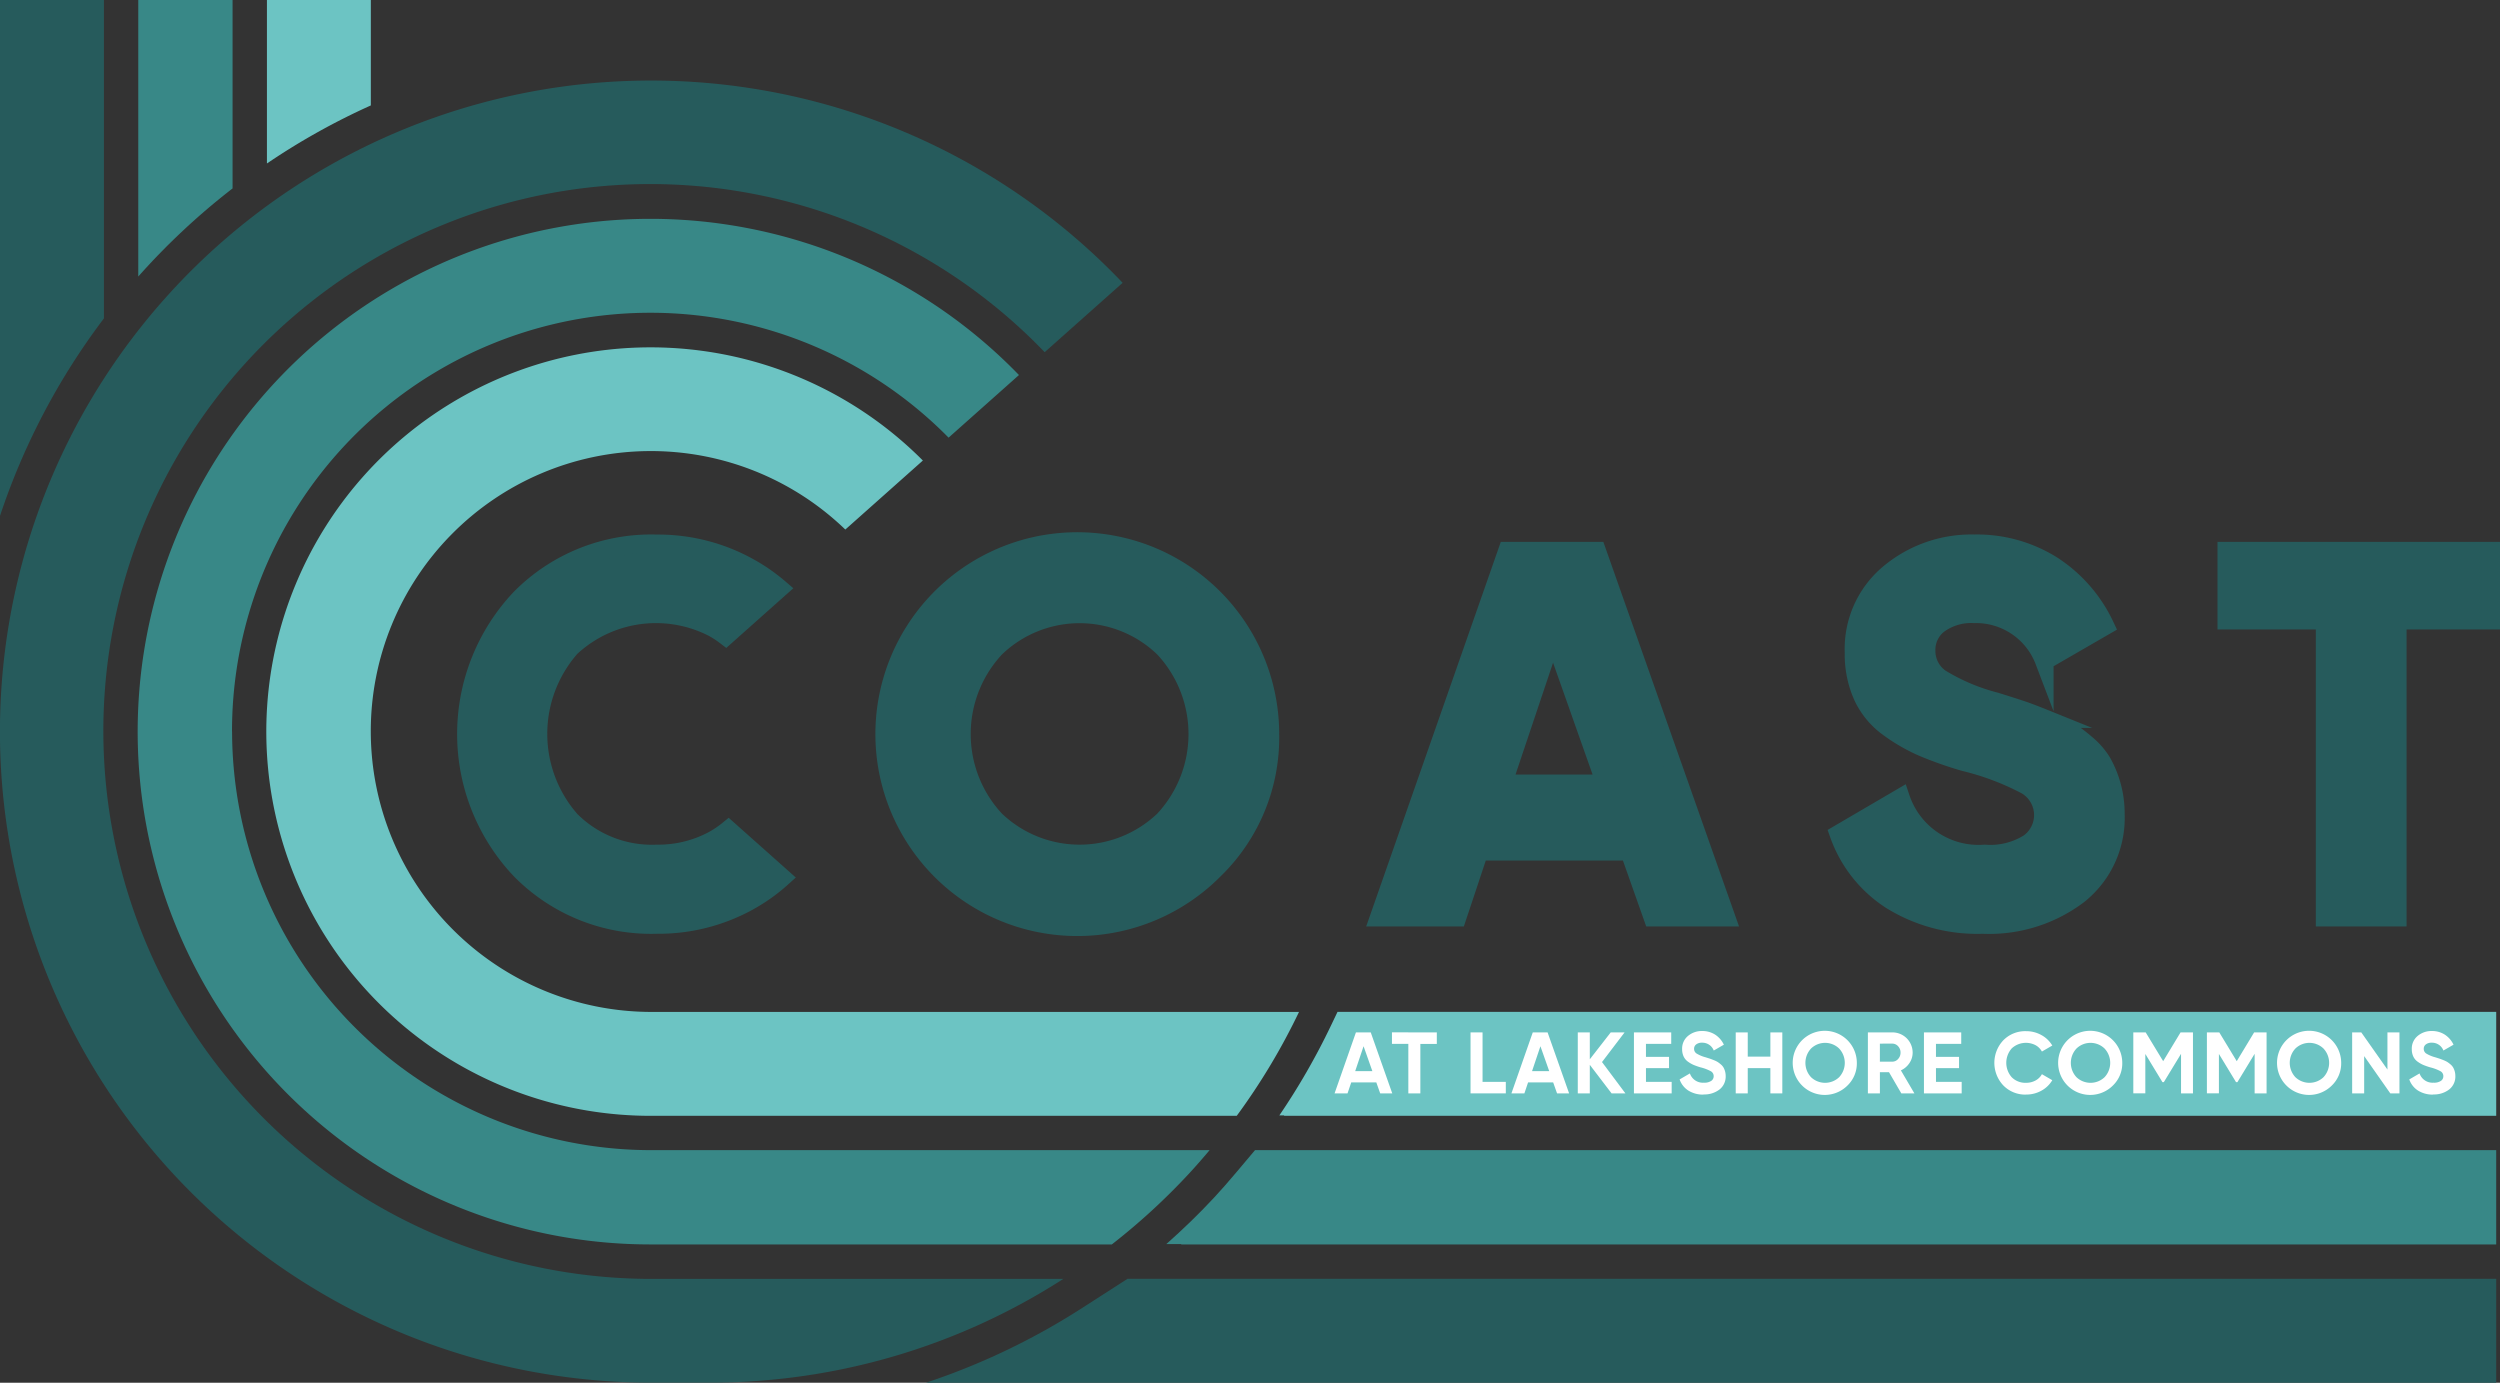 <svg xmlns="http://www.w3.org/2000/svg" xmlns:xlink="http://www.w3.org/1999/xlink" width="134.97" height="74.65" viewBox="0 0 134.97 74.65"><rect x="0" y="0" width="134.97" height="74.65" fill="#333333" stroke="none"/><defs><clipPath id="a"><rect width="134.97" height="74.65" fill="none"/></clipPath></defs><g clip-path="url(#a)"><path d="M250.508,92.341a8.829,8.829,0,0,1-4.941-1.313,7.018,7.018,0,0,1-2.823-3.571l3.331-1.948a4.438,4.438,0,0,0,4.545,3.021,3.914,3.914,0,0,0,2.4-.593,1.866,1.866,0,0,0-.17-3.119,14.379,14.379,0,0,0-3.331-1.256,20.554,20.554,0,0,1-2.244-.791,9.685,9.685,0,0,1-1.836-1.058,4.321,4.321,0,0,1-1.4-1.68,5.5,5.5,0,0,1-.479-2.371,5.292,5.292,0,0,1,1.905-4.277,6.912,6.912,0,0,1,4.588-1.6,7.634,7.634,0,0,1,4.22,1.171,7.871,7.871,0,0,1,2.837,3.261l-3.275,1.892a3.945,3.945,0,0,0-3.783-2.541,2.982,2.982,0,0,0-1.906.55,1.738,1.738,0,0,0-.692,1.426,1.8,1.8,0,0,0,.776,1.51,10.858,10.858,0,0,0,2.979,1.256q.9.282,1.369.438t1.271.48a7.746,7.746,0,0,1,1.242.607,9.909,9.909,0,0,1,1,.762,3.905,3.905,0,0,1,.861.988,5.644,5.644,0,0,1,.72,2.8,5.3,5.3,0,0,1-1.991,4.347,7.983,7.983,0,0,1-5.18,1.609" transform="translate(-143.466 -42.428)" fill="#265b5c"/><path d="M250.508,92.341a8.829,8.829,0,0,1-4.941-1.313,7.018,7.018,0,0,1-2.823-3.571l3.331-1.948a4.438,4.438,0,0,0,4.545,3.021,3.914,3.914,0,0,0,2.4-.593,1.866,1.866,0,0,0-.17-3.119,14.379,14.379,0,0,0-3.331-1.256,20.554,20.554,0,0,1-2.244-.791,9.685,9.685,0,0,1-1.836-1.058,4.321,4.321,0,0,1-1.4-1.68,5.5,5.5,0,0,1-.479-2.371,5.292,5.292,0,0,1,1.905-4.277,6.912,6.912,0,0,1,4.588-1.6,7.634,7.634,0,0,1,4.22,1.171,7.871,7.871,0,0,1,2.837,3.261l-3.275,1.892a3.945,3.945,0,0,0-3.783-2.541,2.982,2.982,0,0,0-1.906.55,1.738,1.738,0,0,0-.692,1.426,1.8,1.8,0,0,0,.776,1.51,10.858,10.858,0,0,0,2.979,1.256q.9.282,1.369.438t1.271.48a7.746,7.746,0,0,1,1.242.607,9.909,9.909,0,0,1,1,.762,3.905,3.905,0,0,1,.861.988,5.644,5.644,0,0,1,.72,2.8,5.3,5.3,0,0,1-1.991,4.347A7.983,7.983,0,0,1,250.508,92.341Z" transform="translate(-143.466 -42.428)" fill="none" stroke="#265b5c" stroke-miterlimit="10" stroke-width="1"/><path d="M308.5,72.755v3.727h-5.336V92.517h-3.9V76.481h-5.308V72.755Z" transform="translate(-173.738 -42.999)" fill="#265b5c"/><path d="M308.5,72.755v3.727h-5.336V92.517h-3.9V76.481h-5.308V72.755Z" transform="translate(-173.738 -42.999)" fill="none" stroke="#265b5c" stroke-miterlimit="10" stroke-width="1"/><path d="M23.271,56.532A22.588,22.588,0,0,1,61.957,40.671l3.8-3.381A27.685,27.685,0,1,0,45.875,84.228H70.77a35.109,35.109,0,0,0,4.16-3.817c.386-.416.756-.843,1.12-1.274H45.875a22.63,22.63,0,0,1-22.6-22.6" transform="translate(-10.745 -17.043)" fill="#388887"/><path d="M40.8,66.571a15.122,15.122,0,0,1,25.619-10.9l4.187-3.726a20.744,20.744,0,1,0-14.7,35.378H87.551a34.907,34.907,0,0,0,3.362-5.609H55.942A15.157,15.157,0,0,1,40.8,66.571" transform="translate(-20.782 -27.082)" fill="#6cc4c3"/><path d="M5.58,45.745A29.523,29.523,0,0,1,56.4,25.269l4.209-3.745A35.148,35.148,0,1,0,35.16,80.9H38.4A35.2,35.2,0,0,0,57.408,75.3H35.13A29.584,29.584,0,0,1,5.58,45.745" transform="translate(0 -6.255)" fill="#265b5c"/><path d="M75.715,87.235a5.507,5.507,0,0,1-.805.546,6.28,6.28,0,0,1-3.063.748A6.2,6.2,0,0,1,67.2,86.722a7.068,7.068,0,0,1,0-9.344A6.762,6.762,0,0,1,74.9,76.319a5.561,5.561,0,0,1,.675.442l2.885-2.568A9.79,9.79,0,0,0,76.8,73.044a10.082,10.082,0,0,0-4.955-1.256,9.91,9.91,0,0,0-7.369,2.95,10.666,10.666,0,0,0,0,14.638,9.886,9.886,0,0,0,7.369,2.964,10.044,10.044,0,0,0,4.969-1.256,9.665,9.665,0,0,0,1.79-1.278Z" transform="translate(-36.389 -42.428)" fill="#265b5c"/><path d="M75.715,87.235a5.507,5.507,0,0,1-.805.546,6.28,6.28,0,0,1-3.063.748A6.2,6.2,0,0,1,67.2,86.722a7.068,7.068,0,0,1,0-9.344A6.762,6.762,0,0,1,74.9,76.319a5.561,5.561,0,0,1,.675.442l2.885-2.568A9.79,9.79,0,0,0,76.8,73.044a10.082,10.082,0,0,0-4.955-1.256,9.91,9.91,0,0,0-7.369,2.95,10.666,10.666,0,0,0,0,14.638,9.886,9.886,0,0,0,7.369,2.964,10.044,10.044,0,0,0,4.969-1.256,9.665,9.665,0,0,0,1.79-1.278Z" transform="translate(-36.389 -42.428)" fill="none" stroke="#265b5c" stroke-miterlimit="10" stroke-width="1"/><path d="M5.61,0H0V27.852A36.981,36.981,0,0,1,5.61,17.191Z" fill="#265b5c"/><path d="M40.846,0H35.236V8.827a37,37,0,0,1,5.61-3.135Z" transform="translate(-20.825)" fill="#6cc4c3"/><path d="M23.344,10.174V0H18.253V14.93a37.356,37.356,0,0,1,5.09-4.756" transform="translate(-10.788)" fill="#388887"/><path d="M122.231,174.419h84.775v-5.61H133.114l-2.452,1.577a37.28,37.28,0,0,1-8.432,4.033" transform="translate(-72.241 -99.769)" fill="#265b5c"/><path d="M172.02,133.574l-.387.809a36.915,36.915,0,0,1-2.754,4.781h.267l-.017.02h65.447v-5.61Z" transform="translate(-99.81 -78.945)" fill="#6cc4c3"/><path d="M157.73,153.034c-.435.517-.809.942-1.178,1.34-.816.88-1.687,1.72-2.594,2.524h.823l-.03.019h71.006v-5.09H158.747Z" transform="translate(-90.992 -89.732)" fill="#388887"/><path d="M196.836,92.516l-1.256-3.557h-8.118l-1.186,3.557H182.07l6.917-19.762h4.828l6.972,19.762Zm-8.105-7.2h5.563l-2.852-8.074Z" transform="translate(-107.607 -42.999)" fill="#265b5c"/><path d="M196.836,92.516l-1.256-3.557h-8.118l-1.186,3.557H182.07l6.917-19.762h4.828l6.972,19.762Zm-8.105-7.2h5.563l-2.852-8.074Z" transform="translate(-107.607 -42.999)" fill="none" stroke="#265b5c" stroke-miterlimit="10" stroke-width="1"/><path d="M134.988,89.362a10.4,10.4,0,1,1,2.992-7.3,9.937,9.937,0,0,1-2.992,7.3m-11.829-2.654a6.583,6.583,0,0,0,9.091,0,6.812,6.812,0,0,0,0-9.3,6.547,6.547,0,0,0-9.091,0,6.813,6.813,0,0,0,0,9.3" transform="translate(-69.419 -42.428)" fill="#265b5c"/><path d="M134.988,89.362a10.4,10.4,0,1,1,2.992-7.3A9.937,9.937,0,0,1,134.988,89.362Zm-11.829-2.654a6.583,6.583,0,0,0,9.091,0,6.812,6.812,0,0,0,0-9.3,6.547,6.547,0,0,0-9.091,0,6.813,6.813,0,0,0,0,9.3Z" transform="translate(-69.419 -42.428)" fill="none" stroke="#265b5c" stroke-miterlimit="10" stroke-width="1"/><path d="M178.639,139.575l-.21-.593h-1.353l-.2.593h-.7l1.153-3.292h.8l1.161,3.292Zm-1.35-1.2h.927l-.475-1.345Z" transform="translate(-104.125 -80.546)" fill="#fff"/><path d="M186.167,136.283v.621h-.889v2.671h-.649V136.9h-.884v-.621Z" transform="translate(-108.596 -80.545)" fill="#fff"/><path d="M194.767,138.954h1.256v.621h-1.905v-3.292h.649Z" transform="translate(-114.727 -80.546)" fill="#fff"/><path d="M201.984,139.575l-.21-.593h-1.353l-.2.593h-.7l1.152-3.292h.8l1.162,3.292Zm-1.35-1.2h.927l-.475-1.345Z" transform="translate(-117.922 -80.546)" fill="#fff"/><path d="M210.847,139.575H210.1l-1.176-1.542v1.542h-.649v-3.292h.649v1.451l1.129-1.451h.748l-1.218,1.6Z" transform="translate(-123.094 -80.545)" fill="#fff"/><path d="M216.341,138.954h1.387v.621h-2.037v-3.292h2.013v.62h-1.364v.7h1.246v.611h-1.246Z" transform="translate(-127.478 -80.546)" fill="#fff"/><path d="M223.011,139.545a1.472,1.472,0,0,1-.823-.219,1.166,1.166,0,0,1-.47-.6l.555-.324a.74.74,0,0,0,.757.5.655.655,0,0,0,.4-.1.3.3,0,0,0,.127-.249.3.3,0,0,0-.155-.27,2.359,2.359,0,0,0-.555-.209,3.709,3.709,0,0,1-.374-.131,1.626,1.626,0,0,1-.306-.177.719.719,0,0,1-.233-.28.917.917,0,0,1-.08-.395.882.882,0,0,1,.317-.713,1.155,1.155,0,0,1,.764-.266,1.274,1.274,0,0,1,.7.195,1.317,1.317,0,0,1,.472.544l-.546.315a.657.657,0,0,0-.63-.423.492.492,0,0,0-.317.092.288.288,0,0,0-.115.237.3.3,0,0,0,.129.252,1.825,1.825,0,0,0,.5.209l.228.073c.052.017.123.045.211.08a1.294,1.294,0,0,1,.207.1,1.683,1.683,0,0,1,.167.127.641.641,0,0,1,.144.165.94.94,0,0,1,.12.465.884.884,0,0,1-.332.725,1.332,1.332,0,0,1-.863.268" transform="translate(-131.039 -80.45)" fill="#fff"/><path d="M230.995,136.283h.645v3.292h-.645v-1.364h-1.222v1.364h-.649v-3.292h.649v1.307h1.222Z" transform="translate(-135.416 -80.545)" fill="#fff"/><path d="M239.67,139.049a1.731,1.731,0,1,1,.5-1.216,1.654,1.654,0,0,1-.5,1.216m-1.971-.442a1.1,1.1,0,0,0,1.514,0,1.134,1.134,0,0,0,0-1.55,1.091,1.091,0,0,0-1.514,0,1.135,1.135,0,0,0,0,1.55" transform="translate(-139.923 -80.45)" fill="#fff"/><path d="M248.374,139.575l-.665-1.143h-.491v1.143h-.649v-3.292h1.317a1.091,1.091,0,0,1,1.1,1.091,1,1,0,0,1-.174.566,1.092,1.092,0,0,1-.461.393l.729,1.242Zm-1.157-2.685v.973h.668a.411.411,0,0,0,.315-.144.493.493,0,0,0,.132-.345.485.485,0,0,0-.132-.344.415.415,0,0,0-.315-.141Z" transform="translate(-145.726 -80.546)" fill="#fff"/><path d="M254.623,138.954h1.387v.621h-2.037v-3.292h2.013v.62h-1.364v.7h1.246v.611h-1.246Z" transform="translate(-150.103 -80.546)" fill="#fff"/><path d="M264.978,139.545a1.646,1.646,0,0,1-1.227-.494,1.776,1.776,0,0,1,0-2.439,1.65,1.65,0,0,1,1.227-.491,1.68,1.68,0,0,1,.826.209,1.531,1.531,0,0,1,.59.567l-.56.324a.868.868,0,0,0-.348-.346,1.127,1.127,0,0,0-1.282.176,1.179,1.179,0,0,0,0,1.557,1.032,1.032,0,0,0,.774.3,1.048,1.048,0,0,0,.51-.124.852.852,0,0,0,.346-.341l.56.325a1.541,1.541,0,0,1-.588.566,1.676,1.676,0,0,1-.828.209" transform="translate(-155.595 -80.45)" fill="#fff"/><path d="M274.708,139.049a1.731,1.731,0,1,1,.5-1.216,1.654,1.654,0,0,1-.5,1.216m-1.971-.442a1.1,1.1,0,0,0,1.514,0,1.134,1.134,0,0,0,0-1.55,1.091,1.091,0,0,0-1.514,0,1.135,1.135,0,0,0,0,1.55" transform="translate(-160.631 -80.45)" fill="#fff"/><path d="M284.829,136.283v3.292h-.644v-2.136l-.929,1.528-.075,0-.924-1.521v2.127h-.649v-3.292h.668l.944,1.555.939-1.555Z" transform="translate(-166.435 -80.545)" fill="#fff"/><path d="M294.545,136.283v3.292H293.9v-2.136l-.929,1.528-.075,0-.924-1.521v2.127h-.649v-3.292h.668l.943,1.555.939-1.555Z" transform="translate(-172.177 -80.545)" fill="#fff"/><path d="M303.6,139.049a1.732,1.732,0,1,1,.5-1.216,1.654,1.654,0,0,1-.5,1.216m-1.971-.442a1.1,1.1,0,0,0,1.514,0,1.134,1.134,0,0,0,0-1.55,1.091,1.091,0,0,0-1.514,0,1.135,1.135,0,0,0,0,1.55" transform="translate(-177.704 -80.45)" fill="#fff"/><path d="M312.4,136.283h.649v3.292h-.494l-1.411-2.013v2.013h-.649v-3.292h.494l1.411,2.005Z" transform="translate(-183.507 -80.545)" fill="#fff"/><path d="M319.331,139.545a1.472,1.472,0,0,1-.823-.219,1.166,1.166,0,0,1-.47-.6l.555-.324a.74.74,0,0,0,.757.5.655.655,0,0,0,.4-.1.3.3,0,0,0,.127-.249.3.3,0,0,0-.155-.27,2.357,2.357,0,0,0-.555-.209,3.708,3.708,0,0,1-.374-.131,1.627,1.627,0,0,1-.306-.177.719.719,0,0,1-.233-.28.916.916,0,0,1-.08-.395.882.882,0,0,1,.317-.713,1.155,1.155,0,0,1,.764-.266,1.274,1.274,0,0,1,.7.195,1.317,1.317,0,0,1,.472.544l-.546.315a.657.657,0,0,0-.63-.423.493.493,0,0,0-.317.092.288.288,0,0,0-.115.237.3.3,0,0,0,.129.252,1.826,1.826,0,0,0,.5.209l.228.073c.052.017.123.045.211.08a1.292,1.292,0,0,1,.207.1,1.687,1.687,0,0,1,.167.127.641.641,0,0,1,.144.165.94.94,0,0,1,.12.465.884.884,0,0,1-.332.725,1.332,1.332,0,0,1-.863.268" transform="translate(-187.966 -80.45)" fill="#fff"/></g></svg>